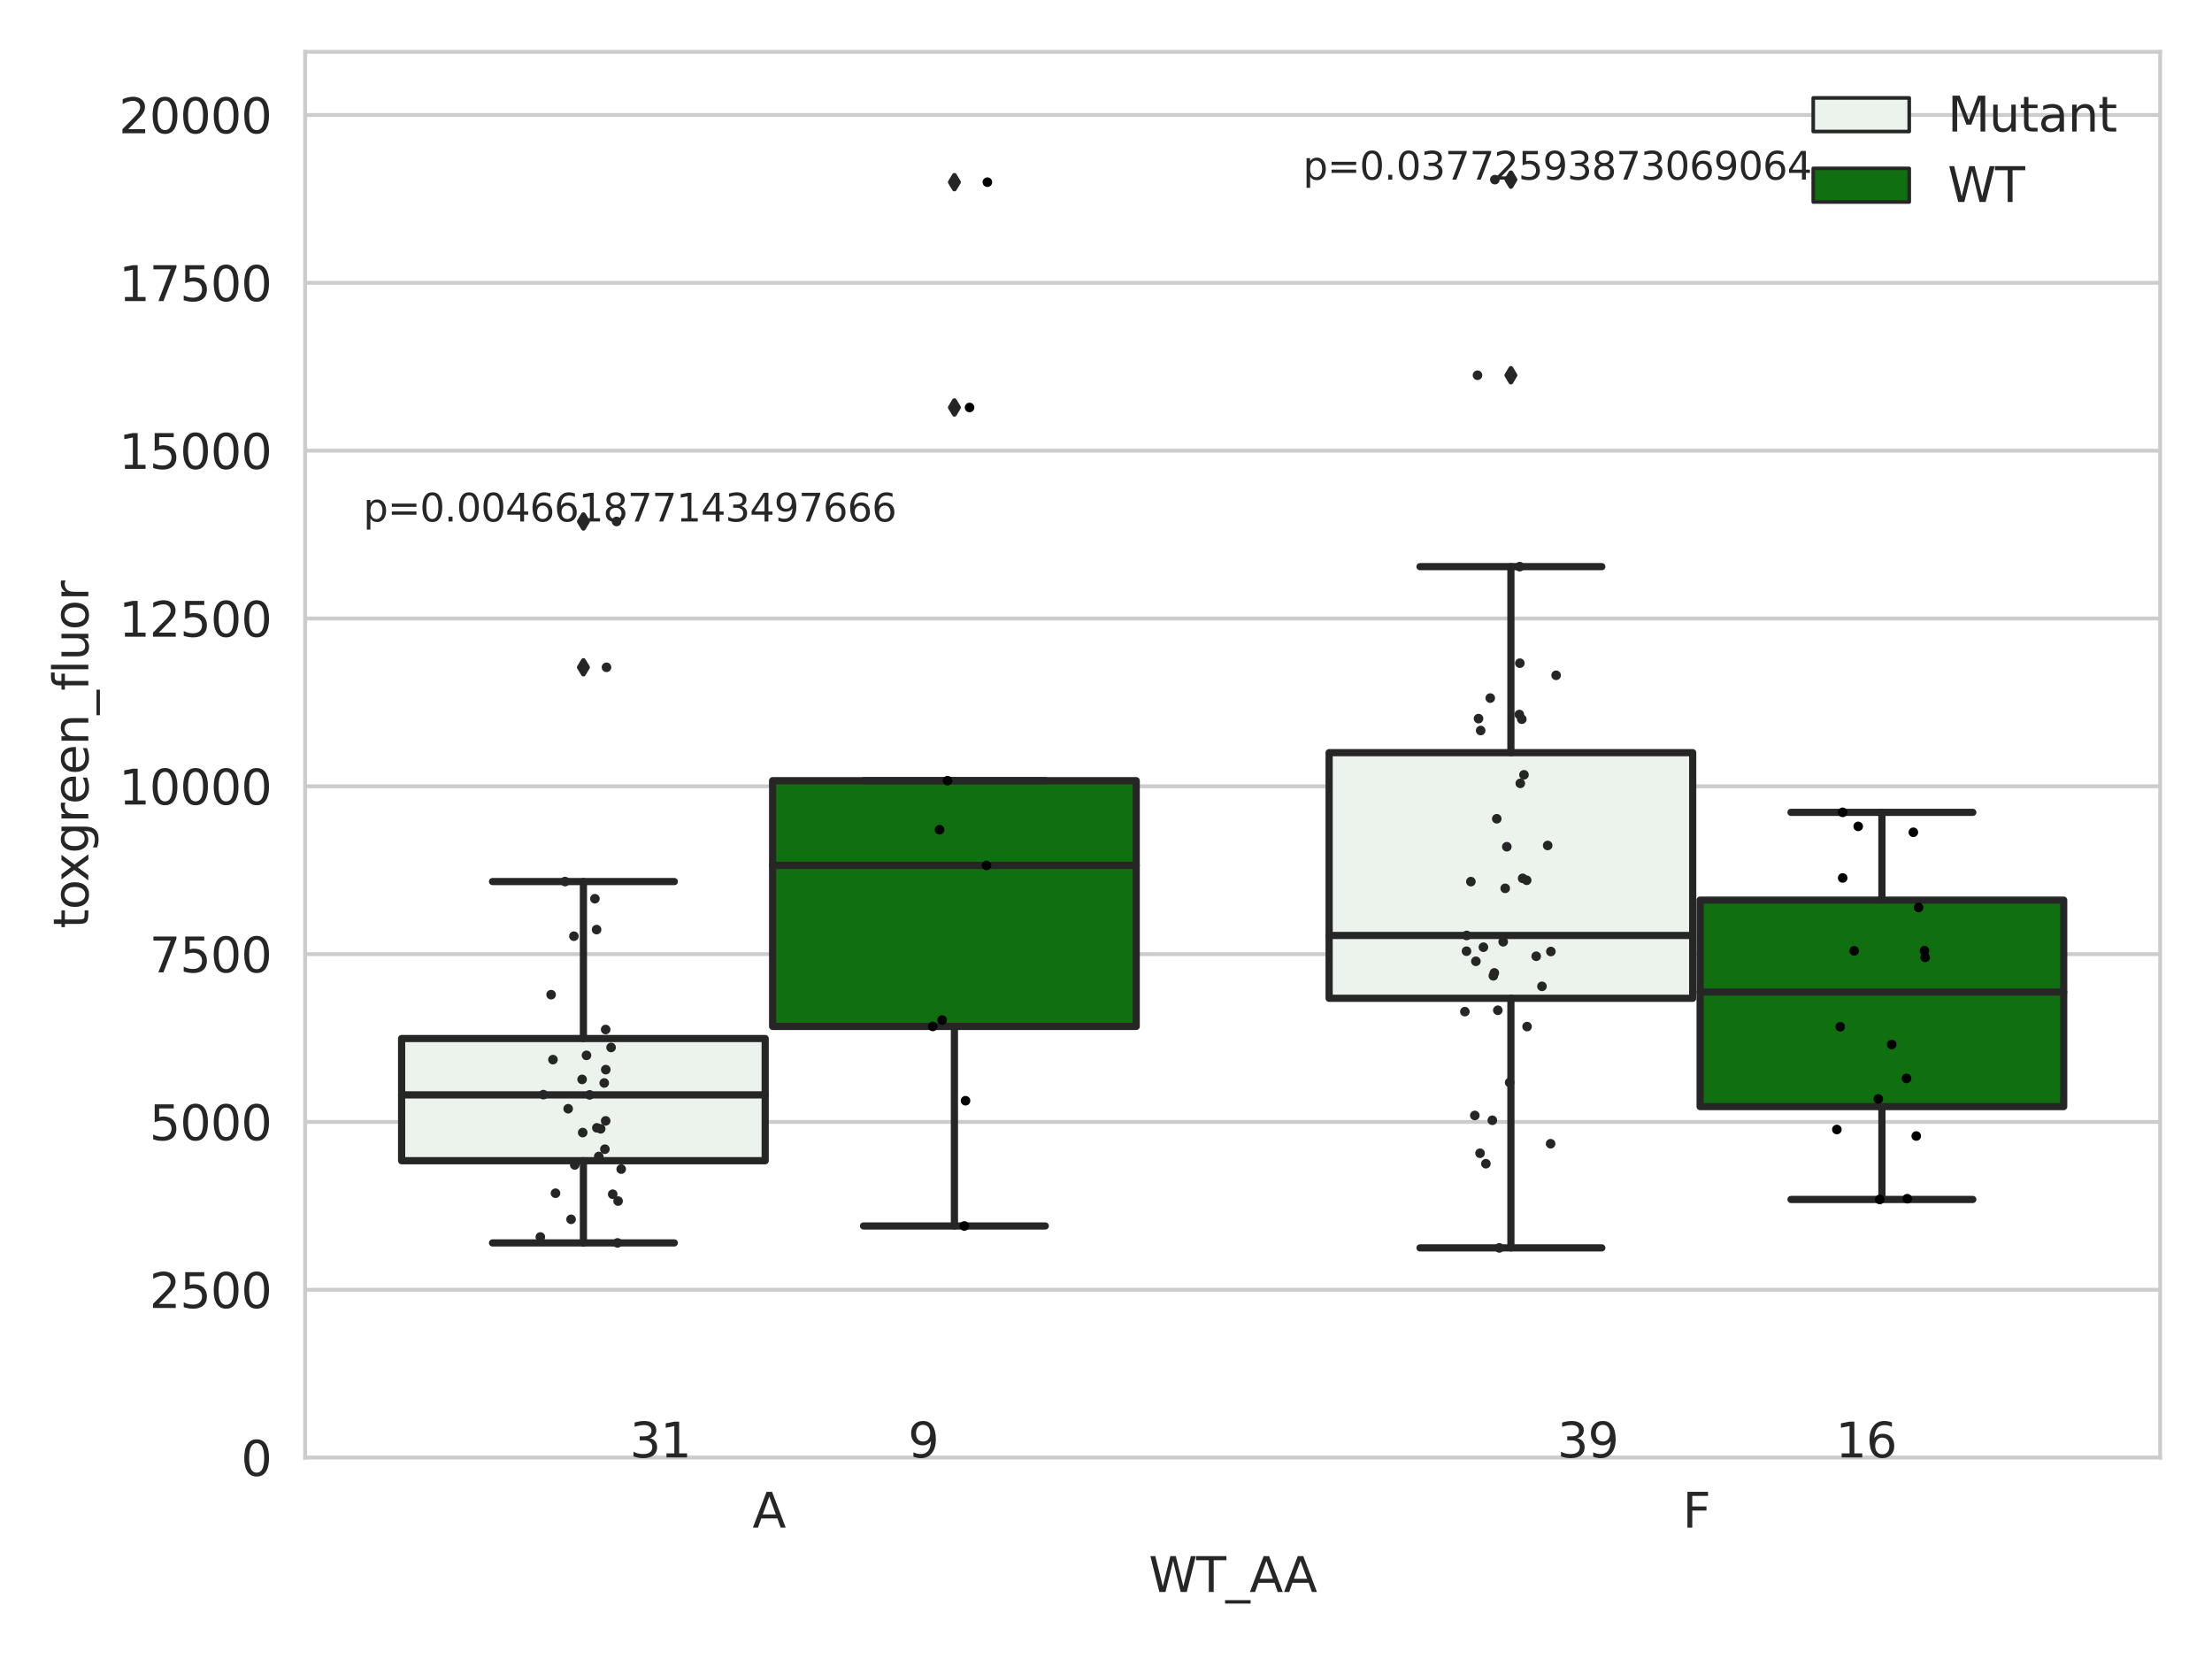 <?xml version="1.0" encoding="utf-8" standalone="no"?>
<!DOCTYPE svg PUBLIC "-//W3C//DTD SVG 1.1//EN"
  "http://www.w3.org/Graphics/SVG/1.1/DTD/svg11.dtd">
<svg xmlns:xlink="http://www.w3.org/1999/xlink" width="460.8pt" height="345.6pt" viewBox="0 0 460.8 345.6" xmlns="http://www.w3.org/2000/svg" version="1.1">
 <defs>
  <style type="text/css">*{stroke-linejoin: round; stroke-linecap: butt}</style>
 </defs>
 <g id="figure_1">
  <g id="patch_1">
   <path d="M 0 345.6 
L 460.8 345.6 
L 460.8 0 
L 0 0 
z
" style="fill: #ffffff"/>
  </g>
  <g id="axes_1">
   <g id="patch_2">
    <path d="M 63.571 303.64 
L 450 303.64 
L 450 10.8 
L 63.571 10.8 
z
" style="fill: #ffffff"/>
   </g>
   <g id="matplotlib.axis_1">
    <g id="xtick_1">
     <g id="text_1">
      <!-- A -->
      <g style="fill: #262626" transform="translate(156.758 318.238) scale(0.1 -0.1)">
       <defs>
        <path id="DejaVuSans-41" d="M 2188 4044 
L 1331 1722 
L 3047 1722 
L 2188 4044 
z
M 1831 4666 
L 2547 4666 
L 4325 0 
L 3669 0 
L 3244 1197 
L 1141 1197 
L 716 0 
L 50 0 
L 1831 4666 
z
" transform="scale(0.016)"/>
       </defs>
       <use xlink:href="#DejaVuSans-41"/>
      </g>
     </g>
    </g>
    <g id="xtick_2">
     <g id="text_2">
      <!-- F -->
      <g style="fill: #262626" transform="translate(350.517 318.238) scale(0.1 -0.1)">
       <defs>
        <path id="DejaVuSans-46" d="M 628 4666 
L 3309 4666 
L 3309 4134 
L 1259 4134 
L 1259 2759 
L 3109 2759 
L 3109 2228 
L 1259 2228 
L 1259 0 
L 628 0 
L 628 4666 
z
" transform="scale(0.016)"/>
       </defs>
       <use xlink:href="#DejaVuSans-46"/>
      </g>
     </g>
    </g>
    <g id="text_3">
     <!-- WT_AA -->
     <g style="fill: #262626" transform="translate(239.31 331.638) scale(0.1 -0.1)">
      <defs>
       <path id="DejaVuSans-57" d="M 213 4666 
L 850 4666 
L 1831 722 
L 2809 4666 
L 3519 4666 
L 4500 722 
L 5478 4666 
L 6119 4666 
L 4947 0 
L 4153 0 
L 3169 4050 
L 2175 0 
L 1381 0 
L 213 4666 
z
" transform="scale(0.016)"/>
       <path id="DejaVuSans-54" d="M -19 4666 
L 3928 4666 
L 3928 4134 
L 2272 4134 
L 2272 0 
L 1638 0 
L 1638 4134 
L -19 4134 
L -19 4666 
z
" transform="scale(0.016)"/>
       <path id="DejaVuSans-5f" d="M 3263 -1063 
L 3263 -1509 
L -63 -1509 
L -63 -1063 
L 3263 -1063 
z
" transform="scale(0.016)"/>
      </defs>
      <use xlink:href="#DejaVuSans-57"/>
      <use xlink:href="#DejaVuSans-54" x="98.877"/>
      <use xlink:href="#DejaVuSans-5f" x="159.961"/>
      <use xlink:href="#DejaVuSans-41" x="209.961"/>
      <use xlink:href="#DejaVuSans-41" x="281.119"/>
     </g>
    </g>
   </g>
   <g id="matplotlib.axis_2">
    <g id="ytick_1">
     <g id="line2d_1">
      <path d="M 63.571 303.64 
L 450 303.64 
" clip-path="url(#p1bead18dfd)" style="fill: none; stroke: #cccccc; stroke-width: 0.8; stroke-linecap: round"/>
     </g>
     <g id="text_4">
      <!-- 0 -->
      <g style="fill: #262626" transform="translate(50.209 307.439) scale(0.1 -0.1)">
       <defs>
        <path id="DejaVuSans-30" d="M 2034 4250 
Q 1547 4250 1301 3770 
Q 1056 3291 1056 2328 
Q 1056 1369 1301 889 
Q 1547 409 2034 409 
Q 2525 409 2770 889 
Q 3016 1369 3016 2328 
Q 3016 3291 2770 3770 
Q 2525 4250 2034 4250 
z
M 2034 4750 
Q 2819 4750 3233 4129 
Q 3647 3509 3647 2328 
Q 3647 1150 3233 529 
Q 2819 -91 2034 -91 
Q 1250 -91 836 529 
Q 422 1150 422 2328 
Q 422 3509 836 4129 
Q 1250 4750 2034 4750 
z
" transform="scale(0.016)"/>
       </defs>
       <use xlink:href="#DejaVuSans-30"/>
      </g>
     </g>
    </g>
    <g id="ytick_2">
     <g id="line2d_2">
      <path d="M 63.571 268.68 
L 450 268.68 
" clip-path="url(#p1bead18dfd)" style="fill: none; stroke: #cccccc; stroke-width: 0.8; stroke-linecap: round"/>
     </g>
     <g id="text_5">
      <!-- 2500 -->
      <g style="fill: #262626" transform="translate(31.121 272.479) scale(0.1 -0.1)">
       <defs>
        <path id="DejaVuSans-32" d="M 1228 531 
L 3431 531 
L 3431 0 
L 469 0 
L 469 531 
Q 828 903 1448 1529 
Q 2069 2156 2228 2338 
Q 2531 2678 2651 2914 
Q 2772 3150 2772 3378 
Q 2772 3750 2511 3984 
Q 2250 4219 1831 4219 
Q 1534 4219 1204 4116 
Q 875 4013 500 3803 
L 500 4441 
Q 881 4594 1212 4672 
Q 1544 4750 1819 4750 
Q 2544 4750 2975 4387 
Q 3406 4025 3406 3419 
Q 3406 3131 3298 2873 
Q 3191 2616 2906 2266 
Q 2828 2175 2409 1742 
Q 1991 1309 1228 531 
z
" transform="scale(0.016)"/>
        <path id="DejaVuSans-35" d="M 691 4666 
L 3169 4666 
L 3169 4134 
L 1269 4134 
L 1269 2991 
Q 1406 3038 1543 3061 
Q 1681 3084 1819 3084 
Q 2600 3084 3056 2656 
Q 3513 2228 3513 1497 
Q 3513 744 3044 326 
Q 2575 -91 1722 -91 
Q 1428 -91 1123 -41 
Q 819 9 494 109 
L 494 744 
Q 775 591 1075 516 
Q 1375 441 1709 441 
Q 2250 441 2565 725 
Q 2881 1009 2881 1497 
Q 2881 1984 2565 2268 
Q 2250 2553 1709 2553 
Q 1456 2553 1204 2497 
Q 953 2441 691 2322 
L 691 4666 
z
" transform="scale(0.016)"/>
       </defs>
       <use xlink:href="#DejaVuSans-32"/>
       <use xlink:href="#DejaVuSans-35" x="63.623"/>
       <use xlink:href="#DejaVuSans-30" x="127.246"/>
       <use xlink:href="#DejaVuSans-30" x="190.869"/>
      </g>
     </g>
    </g>
    <g id="ytick_3">
     <g id="line2d_3">
      <path d="M 63.571 233.72 
L 450 233.72 
" clip-path="url(#p1bead18dfd)" style="fill: none; stroke: #cccccc; stroke-width: 0.8; stroke-linecap: round"/>
     </g>
     <g id="text_6">
      <!-- 5000 -->
      <g style="fill: #262626" transform="translate(31.121 237.519) scale(0.1 -0.1)">
       <use xlink:href="#DejaVuSans-35"/>
       <use xlink:href="#DejaVuSans-30" x="63.623"/>
       <use xlink:href="#DejaVuSans-30" x="127.246"/>
       <use xlink:href="#DejaVuSans-30" x="190.869"/>
      </g>
     </g>
    </g>
    <g id="ytick_4">
     <g id="line2d_4">
      <path d="M 63.571 198.76 
L 450 198.76 
" clip-path="url(#p1bead18dfd)" style="fill: none; stroke: #cccccc; stroke-width: 0.8; stroke-linecap: round"/>
     </g>
     <g id="text_7">
      <!-- 7500 -->
      <g style="fill: #262626" transform="translate(31.121 202.559) scale(0.1 -0.1)">
       <defs>
        <path id="DejaVuSans-37" d="M 525 4666 
L 3525 4666 
L 3525 4397 
L 1831 0 
L 1172 0 
L 2766 4134 
L 525 4134 
L 525 4666 
z
" transform="scale(0.016)"/>
       </defs>
       <use xlink:href="#DejaVuSans-37"/>
       <use xlink:href="#DejaVuSans-35" x="63.623"/>
       <use xlink:href="#DejaVuSans-30" x="127.246"/>
       <use xlink:href="#DejaVuSans-30" x="190.869"/>
      </g>
     </g>
    </g>
    <g id="ytick_5">
     <g id="line2d_5">
      <path d="M 63.571 163.799 
L 450 163.799 
" clip-path="url(#p1bead18dfd)" style="fill: none; stroke: #cccccc; stroke-width: 0.8; stroke-linecap: round"/>
     </g>
     <g id="text_8">
      <!-- 10000 -->
      <g style="fill: #262626" transform="translate(24.759 167.599) scale(0.1 -0.1)">
       <defs>
        <path id="DejaVuSans-31" d="M 794 531 
L 1825 531 
L 1825 4091 
L 703 3866 
L 703 4441 
L 1819 4666 
L 2450 4666 
L 2450 531 
L 3481 531 
L 3481 0 
L 794 0 
L 794 531 
z
" transform="scale(0.016)"/>
       </defs>
       <use xlink:href="#DejaVuSans-31"/>
       <use xlink:href="#DejaVuSans-30" x="63.623"/>
       <use xlink:href="#DejaVuSans-30" x="127.246"/>
       <use xlink:href="#DejaVuSans-30" x="190.869"/>
       <use xlink:href="#DejaVuSans-30" x="254.492"/>
      </g>
     </g>
    </g>
    <g id="ytick_6">
     <g id="line2d_6">
      <path d="M 63.571 128.839 
L 450 128.839 
" clip-path="url(#p1bead18dfd)" style="fill: none; stroke: #cccccc; stroke-width: 0.8; stroke-linecap: round"/>
     </g>
     <g id="text_9">
      <!-- 12500 -->
      <g style="fill: #262626" transform="translate(24.759 132.639) scale(0.1 -0.1)">
       <use xlink:href="#DejaVuSans-31"/>
       <use xlink:href="#DejaVuSans-32" x="63.623"/>
       <use xlink:href="#DejaVuSans-35" x="127.246"/>
       <use xlink:href="#DejaVuSans-30" x="190.869"/>
       <use xlink:href="#DejaVuSans-30" x="254.492"/>
      </g>
     </g>
    </g>
    <g id="ytick_7">
     <g id="line2d_7">
      <path d="M 63.571 93.879 
L 450 93.879 
" clip-path="url(#p1bead18dfd)" style="fill: none; stroke: #cccccc; stroke-width: 0.8; stroke-linecap: round"/>
     </g>
     <g id="text_10">
      <!-- 15000 -->
      <g style="fill: #262626" transform="translate(24.759 97.678) scale(0.1 -0.1)">
       <use xlink:href="#DejaVuSans-31"/>
       <use xlink:href="#DejaVuSans-35" x="63.623"/>
       <use xlink:href="#DejaVuSans-30" x="127.246"/>
       <use xlink:href="#DejaVuSans-30" x="190.869"/>
       <use xlink:href="#DejaVuSans-30" x="254.492"/>
      </g>
     </g>
    </g>
    <g id="ytick_8">
     <g id="line2d_8">
      <path d="M 63.571 58.919 
L 450 58.919 
" clip-path="url(#p1bead18dfd)" style="fill: none; stroke: #cccccc; stroke-width: 0.8; stroke-linecap: round"/>
     </g>
     <g id="text_11">
      <!-- 17500 -->
      <g style="fill: #262626" transform="translate(24.759 62.718) scale(0.1 -0.1)">
       <use xlink:href="#DejaVuSans-31"/>
       <use xlink:href="#DejaVuSans-37" x="63.623"/>
       <use xlink:href="#DejaVuSans-35" x="127.246"/>
       <use xlink:href="#DejaVuSans-30" x="190.869"/>
       <use xlink:href="#DejaVuSans-30" x="254.492"/>
      </g>
     </g>
    </g>
    <g id="ytick_9">
     <g id="line2d_9">
      <path d="M 63.571 23.959 
L 450 23.959 
" clip-path="url(#p1bead18dfd)" style="fill: none; stroke: #cccccc; stroke-width: 0.8; stroke-linecap: round"/>
     </g>
     <g id="text_12">
      <!-- 20000 -->
      <g style="fill: #262626" transform="translate(24.759 27.758) scale(0.1 -0.1)">
       <use xlink:href="#DejaVuSans-32"/>
       <use xlink:href="#DejaVuSans-30" x="63.623"/>
       <use xlink:href="#DejaVuSans-30" x="127.246"/>
       <use xlink:href="#DejaVuSans-30" x="190.869"/>
       <use xlink:href="#DejaVuSans-30" x="254.492"/>
      </g>
     </g>
    </g>
    <g id="text_13">
     <!-- toxgreen_fluor -->
     <g style="fill: #262626" transform="translate(18.401 193.415) rotate(-90) scale(0.1 -0.1)">
      <defs>
       <path id="DejaVuSans-74" d="M 1172 4494 
L 1172 3500 
L 2356 3500 
L 2356 3053 
L 1172 3053 
L 1172 1153 
Q 1172 725 1289 603 
Q 1406 481 1766 481 
L 2356 481 
L 2356 0 
L 1766 0 
Q 1100 0 847 248 
Q 594 497 594 1153 
L 594 3053 
L 172 3053 
L 172 3500 
L 594 3500 
L 594 4494 
L 1172 4494 
z
" transform="scale(0.016)"/>
       <path id="DejaVuSans-6f" d="M 1959 3097 
Q 1497 3097 1228 2736 
Q 959 2375 959 1747 
Q 959 1119 1226 758 
Q 1494 397 1959 397 
Q 2419 397 2687 759 
Q 2956 1122 2956 1747 
Q 2956 2369 2687 2733 
Q 2419 3097 1959 3097 
z
M 1959 3584 
Q 2709 3584 3137 3096 
Q 3566 2609 3566 1747 
Q 3566 888 3137 398 
Q 2709 -91 1959 -91 
Q 1206 -91 779 398 
Q 353 888 353 1747 
Q 353 2609 779 3096 
Q 1206 3584 1959 3584 
z
" transform="scale(0.016)"/>
       <path id="DejaVuSans-78" d="M 3513 3500 
L 2247 1797 
L 3578 0 
L 2900 0 
L 1881 1375 
L 863 0 
L 184 0 
L 1544 1831 
L 300 3500 
L 978 3500 
L 1906 2253 
L 2834 3500 
L 3513 3500 
z
" transform="scale(0.016)"/>
       <path id="DejaVuSans-67" d="M 2906 1791 
Q 2906 2416 2648 2759 
Q 2391 3103 1925 3103 
Q 1463 3103 1205 2759 
Q 947 2416 947 1791 
Q 947 1169 1205 825 
Q 1463 481 1925 481 
Q 2391 481 2648 825 
Q 2906 1169 2906 1791 
z
M 3481 434 
Q 3481 -459 3084 -895 
Q 2688 -1331 1869 -1331 
Q 1566 -1331 1297 -1286 
Q 1028 -1241 775 -1147 
L 775 -588 
Q 1028 -725 1275 -790 
Q 1522 -856 1778 -856 
Q 2344 -856 2625 -561 
Q 2906 -266 2906 331 
L 2906 616 
Q 2728 306 2450 153 
Q 2172 0 1784 0 
Q 1141 0 747 490 
Q 353 981 353 1791 
Q 353 2603 747 3093 
Q 1141 3584 1784 3584 
Q 2172 3584 2450 3431 
Q 2728 3278 2906 2969 
L 2906 3500 
L 3481 3500 
L 3481 434 
z
" transform="scale(0.016)"/>
       <path id="DejaVuSans-72" d="M 2631 2963 
Q 2534 3019 2420 3045 
Q 2306 3072 2169 3072 
Q 1681 3072 1420 2755 
Q 1159 2438 1159 1844 
L 1159 0 
L 581 0 
L 581 3500 
L 1159 3500 
L 1159 2956 
Q 1341 3275 1631 3429 
Q 1922 3584 2338 3584 
Q 2397 3584 2469 3576 
Q 2541 3569 2628 3553 
L 2631 2963 
z
" transform="scale(0.016)"/>
       <path id="DejaVuSans-65" d="M 3597 1894 
L 3597 1613 
L 953 1613 
Q 991 1019 1311 708 
Q 1631 397 2203 397 
Q 2534 397 2845 478 
Q 3156 559 3463 722 
L 3463 178 
Q 3153 47 2828 -22 
Q 2503 -91 2169 -91 
Q 1331 -91 842 396 
Q 353 884 353 1716 
Q 353 2575 817 3079 
Q 1281 3584 2069 3584 
Q 2775 3584 3186 3129 
Q 3597 2675 3597 1894 
z
M 3022 2063 
Q 3016 2534 2758 2815 
Q 2500 3097 2075 3097 
Q 1594 3097 1305 2825 
Q 1016 2553 972 2059 
L 3022 2063 
z
" transform="scale(0.016)"/>
       <path id="DejaVuSans-6e" d="M 3513 2113 
L 3513 0 
L 2938 0 
L 2938 2094 
Q 2938 2591 2744 2837 
Q 2550 3084 2163 3084 
Q 1697 3084 1428 2787 
Q 1159 2491 1159 1978 
L 1159 0 
L 581 0 
L 581 3500 
L 1159 3500 
L 1159 2956 
Q 1366 3272 1645 3428 
Q 1925 3584 2291 3584 
Q 2894 3584 3203 3211 
Q 3513 2838 3513 2113 
z
" transform="scale(0.016)"/>
       <path id="DejaVuSans-66" d="M 2375 4863 
L 2375 4384 
L 1825 4384 
Q 1516 4384 1395 4259 
Q 1275 4134 1275 3809 
L 1275 3500 
L 2222 3500 
L 2222 3053 
L 1275 3053 
L 1275 0 
L 697 0 
L 697 3053 
L 147 3053 
L 147 3500 
L 697 3500 
L 697 3744 
Q 697 4328 969 4595 
Q 1241 4863 1831 4863 
L 2375 4863 
z
" transform="scale(0.016)"/>
       <path id="DejaVuSans-6c" d="M 603 4863 
L 1178 4863 
L 1178 0 
L 603 0 
L 603 4863 
z
" transform="scale(0.016)"/>
       <path id="DejaVuSans-75" d="M 544 1381 
L 544 3500 
L 1119 3500 
L 1119 1403 
Q 1119 906 1312 657 
Q 1506 409 1894 409 
Q 2359 409 2629 706 
Q 2900 1003 2900 1516 
L 2900 3500 
L 3475 3500 
L 3475 0 
L 2900 0 
L 2900 538 
Q 2691 219 2414 64 
Q 2138 -91 1772 -91 
Q 1169 -91 856 284 
Q 544 659 544 1381 
z
M 1991 3584 
L 1991 3584 
z
" transform="scale(0.016)"/>
      </defs>
      <use xlink:href="#DejaVuSans-74"/>
      <use xlink:href="#DejaVuSans-6f" x="39.209"/>
      <use xlink:href="#DejaVuSans-78" x="97.266"/>
      <use xlink:href="#DejaVuSans-67" x="156.445"/>
      <use xlink:href="#DejaVuSans-72" x="219.922"/>
      <use xlink:href="#DejaVuSans-65" x="258.785"/>
      <use xlink:href="#DejaVuSans-65" x="320.309"/>
      <use xlink:href="#DejaVuSans-6e" x="381.832"/>
      <use xlink:href="#DejaVuSans-5f" x="445.211"/>
      <use xlink:href="#DejaVuSans-66" x="495.211"/>
      <use xlink:href="#DejaVuSans-6c" x="530.416"/>
      <use xlink:href="#DejaVuSans-75" x="558.199"/>
      <use xlink:href="#DejaVuSans-6f" x="621.578"/>
      <use xlink:href="#DejaVuSans-72" x="682.76"/>
     </g>
    </g>
   </g>
   <g id="patch_3">
    <path d="M 83.666 241.797 
L 159.406 241.797 
L 159.406 216.339 
L 83.666 216.339 
L 83.666 241.797 
z
" clip-path="url(#p1bead18dfd)" style="fill: #ecf2ec; stroke: #262626; stroke-width: 1.5; stroke-linejoin: miter"/>
   </g>
   <g id="patch_4">
    <path d="M 160.951 213.819 
L 236.691 213.819 
L 236.691 162.631 
L 160.951 162.631 
L 160.951 213.819 
z
" clip-path="url(#p1bead18dfd)" style="fill: #107010; stroke: #262626; stroke-width: 1.5; stroke-linejoin: miter"/>
   </g>
   <g id="patch_5">
    <path d="M 276.88 207.964 
L 352.62 207.964 
L 352.62 156.794 
L 276.88 156.794 
L 276.88 207.964 
z
" clip-path="url(#p1bead18dfd)" style="fill: #ecf2ec; stroke: #262626; stroke-width: 1.5; stroke-linejoin: miter"/>
   </g>
   <g id="patch_6">
    <path d="M 354.166 230.521 
L 429.906 230.521 
L 429.906 187.512 
L 354.166 187.512 
L 354.166 230.521 
z
" clip-path="url(#p1bead18dfd)" style="fill: #107010; stroke: #262626; stroke-width: 1.5; stroke-linejoin: miter"/>
   </g>
   <g id="patch_7">
    <path d="M 160.178 303.64 
L 160.178 303.64 
L 160.178 303.64 
L 160.178 303.64 
z
" clip-path="url(#p1bead18dfd)" style="fill: #ecf2ec; stroke: #262626; stroke-width: 0.75; stroke-linejoin: miter"/>
   </g>
   <g id="patch_8">
    <path d="M 160.178 303.64 
L 160.178 303.64 
L 160.178 303.64 
L 160.178 303.64 
z
" clip-path="url(#p1bead18dfd)" style="fill: #107010; stroke: #262626; stroke-width: 0.75; stroke-linejoin: miter"/>
   </g>
   <g id="PathCollection_1"/>
   <g id="PathCollection_2"/>
   <g id="line2d_10">
    <path d="M 121.536 241.797 
L 121.536 258.922 
" clip-path="url(#p1bead18dfd)" style="fill: none; stroke: #262626; stroke-width: 1.5; stroke-linecap: round"/>
   </g>
   <g id="line2d_11">
    <path d="M 121.536 216.339 
L 121.536 183.644 
" clip-path="url(#p1bead18dfd)" style="fill: none; stroke: #262626; stroke-width: 1.5; stroke-linecap: round"/>
   </g>
   <g id="line2d_12">
    <path d="M 102.601 258.922 
L 140.471 258.922 
" clip-path="url(#p1bead18dfd)" style="fill: none; stroke: #262626; stroke-width: 1.5; stroke-linecap: round"/>
   </g>
   <g id="line2d_13">
    <path d="M 102.601 183.644 
L 140.471 183.644 
" clip-path="url(#p1bead18dfd)" style="fill: none; stroke: #262626; stroke-width: 1.5; stroke-linecap: round"/>
   </g>
   <g id="line2d_14">
    <defs>
     <path id="mca911737f0" d="M -0 1.414 
L 0.849 0 
L 0 -1.414 
L -0.849 -0 
z
" style="stroke: #262626; stroke-linejoin: miter"/>
    </defs>
    <g clip-path="url(#p1bead18dfd)">
     <use xlink:href="#mca911737f0" x="121.536" y="108.633" style="fill: #262626; stroke: #262626; stroke-linejoin: miter"/>
     <use xlink:href="#mca911737f0" x="121.536" y="139.012" style="fill: #262626; stroke: #262626; stroke-linejoin: miter"/>
    </g>
   </g>
   <g id="line2d_15">
    <path d="M 198.821 213.819 
L 198.821 255.39 
" clip-path="url(#p1bead18dfd)" style="fill: none; stroke: #262626; stroke-width: 1.5; stroke-linecap: round"/>
   </g>
   <g id="line2d_16">
    <path d="M 198.821 162.631 
L 198.821 162.631 
" clip-path="url(#p1bead18dfd)" style="fill: none; stroke: #262626; stroke-width: 1.5; stroke-linecap: round"/>
   </g>
   <g id="line2d_17">
    <path d="M 179.886 255.39 
L 217.756 255.39 
" clip-path="url(#p1bead18dfd)" style="fill: none; stroke: #262626; stroke-width: 1.5; stroke-linecap: round"/>
   </g>
   <g id="line2d_18">
    <path d="M 179.886 162.631 
L 217.756 162.631 
" clip-path="url(#p1bead18dfd)" style="fill: none; stroke: #262626; stroke-width: 1.5; stroke-linecap: round"/>
   </g>
   <g id="line2d_19">
    <g clip-path="url(#p1bead18dfd)">
     <use xlink:href="#mca911737f0" x="198.821" y="84.885" style="fill: #262626; stroke: #262626; stroke-linejoin: miter"/>
     <use xlink:href="#mca911737f0" x="198.821" y="37.95" style="fill: #262626; stroke: #262626; stroke-linejoin: miter"/>
    </g>
   </g>
   <g id="line2d_20">
    <path d="M 314.75 207.964 
L 314.75 259.957 
" clip-path="url(#p1bead18dfd)" style="fill: none; stroke: #262626; stroke-width: 1.5; stroke-linecap: round"/>
   </g>
   <g id="line2d_21">
    <path d="M 314.75 156.794 
L 314.75 118.043 
" clip-path="url(#p1bead18dfd)" style="fill: none; stroke: #262626; stroke-width: 1.5; stroke-linecap: round"/>
   </g>
   <g id="line2d_22">
    <path d="M 295.815 259.957 
L 333.685 259.957 
" clip-path="url(#p1bead18dfd)" style="fill: none; stroke: #262626; stroke-width: 1.5; stroke-linecap: round"/>
   </g>
   <g id="line2d_23">
    <path d="M 295.815 118.043 
L 333.685 118.043 
" clip-path="url(#p1bead18dfd)" style="fill: none; stroke: #262626; stroke-width: 1.5; stroke-linecap: round"/>
   </g>
   <g id="line2d_24">
    <g clip-path="url(#p1bead18dfd)">
     <use xlink:href="#mca911737f0" x="314.75" y="37.422" style="fill: #262626; stroke: #262626; stroke-linejoin: miter"/>
     <use xlink:href="#mca911737f0" x="314.75" y="78.172" style="fill: #262626; stroke: #262626; stroke-linejoin: miter"/>
    </g>
   </g>
   <g id="line2d_25">
    <path d="M 392.036 230.521 
L 392.036 249.87 
" clip-path="url(#p1bead18dfd)" style="fill: none; stroke: #262626; stroke-width: 1.5; stroke-linecap: round"/>
   </g>
   <g id="line2d_26">
    <path d="M 392.036 187.512 
L 392.036 169.226 
" clip-path="url(#p1bead18dfd)" style="fill: none; stroke: #262626; stroke-width: 1.5; stroke-linecap: round"/>
   </g>
   <g id="line2d_27">
    <path d="M 373.101 249.87 
L 410.971 249.87 
" clip-path="url(#p1bead18dfd)" style="fill: none; stroke: #262626; stroke-width: 1.5; stroke-linecap: round"/>
   </g>
   <g id="line2d_28">
    <path d="M 373.101 169.226 
L 410.971 169.226 
" clip-path="url(#p1bead18dfd)" style="fill: none; stroke: #262626; stroke-width: 1.5; stroke-linecap: round"/>
   </g>
   <g id="line2d_29"/>
   <g id="line2d_30">
    <path d="M 83.666 228.084 
L 159.406 228.084 
" clip-path="url(#p1bead18dfd)" style="fill: none; stroke: #262626; stroke-width: 1.5; stroke-linecap: round"/>
   </g>
   <g id="line2d_31">
    <path d="M 160.951 180.281 
L 236.691 180.281 
" clip-path="url(#p1bead18dfd)" style="fill: none; stroke: #262626; stroke-width: 1.5; stroke-linecap: round"/>
   </g>
   <g id="line2d_32">
    <path d="M 276.88 194.87 
L 352.62 194.87 
" clip-path="url(#p1bead18dfd)" style="fill: none; stroke: #262626; stroke-width: 1.5; stroke-linecap: round"/>
   </g>
   <g id="line2d_33">
    <path d="M 354.166 206.664 
L 429.906 206.664 
" clip-path="url(#p1bead18dfd)" style="fill: none; stroke: #262626; stroke-width: 1.5; stroke-linecap: round"/>
   </g>
   <g id="patch_9">
    <path d="M 63.571 303.64 
L 63.571 10.8 
" style="fill: none; stroke: #cccccc; stroke-width: 0.8; stroke-linejoin: miter; stroke-linecap: square"/>
   </g>
   <g id="patch_10">
    <path d="M 450 303.64 
L 450 10.8 
" style="fill: none; stroke: #cccccc; stroke-width: 0.8; stroke-linejoin: miter; stroke-linecap: square"/>
   </g>
   <g id="patch_11">
    <path d="M 63.571 303.64 
L 450 303.64 
" style="fill: none; stroke: #cccccc; stroke-width: 0.8; stroke-linejoin: miter; stroke-linecap: square"/>
   </g>
   <g id="patch_12">
    <path d="M 63.571 10.8 
L 450 10.8 
" style="fill: none; stroke: #cccccc; stroke-width: 0.8; stroke-linejoin: miter; stroke-linecap: square"/>
   </g>
   <g id="PathCollection_3">
    <defs>
     <path id="C0_0_da74f9e434" d="M 0 1 
C 0.265 1 0.52 0.895 0.707 0.707 
C 0.895 0.52 1 0.265 1 -0 
C 1 -0.265 0.895 -0.52 0.707 -0.707 
C 0.52 -0.895 0.265 -1 0 -1 
C -0.265 -1 -0.52 -0.895 -0.707 -0.707 
C -0.895 -0.52 -1 -0.265 -1 0 
C -1 0.265 -0.895 0.52 -0.707 0.707 
C -0.52 0.895 -0.265 1 0 1 
z
"/>
    </defs>
    <g clip-path="url(#p1bead18dfd)">
     <use xlink:href="#C0_0_da74f9e434" x="122.175" y="219.851" style="fill: #262626"/>
    </g>
    <g clip-path="url(#p1bead18dfd)">
     <use xlink:href="#C0_0_da74f9e434" x="114.809" y="207.211" style="fill: #262626"/>
    </g>
    <g clip-path="url(#p1bead18dfd)">
     <use xlink:href="#C0_0_da74f9e434" x="124.331" y="234.946" style="fill: #262626"/>
    </g>
    <g clip-path="url(#p1bead18dfd)">
     <use xlink:href="#C0_0_da74f9e434" x="113.2" y="228.029" style="fill: #262626"/>
    </g>
    <g clip-path="url(#p1bead18dfd)">
     <use xlink:href="#C0_0_da74f9e434" x="128.758" y="250.204" style="fill: #262626"/>
    </g>
    <g clip-path="url(#p1bead18dfd)">
     <use xlink:href="#C0_0_da74f9e434" x="124.733" y="240.917" style="fill: #262626"/>
    </g>
    <g clip-path="url(#p1bead18dfd)">
     <use xlink:href="#C0_0_da74f9e434" x="126.011" y="239.394" style="fill: #262626"/>
    </g>
    <g clip-path="url(#p1bead18dfd)">
     <use xlink:href="#C0_0_da74f9e434" x="125.133" y="235.156" style="fill: #262626"/>
    </g>
    <g clip-path="url(#p1bead18dfd)">
     <use xlink:href="#C0_0_da74f9e434" x="122.835" y="228.084" style="fill: #262626"/>
    </g>
    <g clip-path="url(#p1bead18dfd)">
     <use xlink:href="#C0_0_da74f9e434" x="118.359" y="230.968" style="fill: #262626"/>
    </g>
    <g clip-path="url(#p1bead18dfd)">
     <use xlink:href="#C0_0_da74f9e434" x="115.723" y="248.57" style="fill: #262626"/>
    </g>
    <g clip-path="url(#p1bead18dfd)">
     <use xlink:href="#C0_0_da74f9e434" x="123.926" y="187.22" style="fill: #262626"/>
    </g>
    <g clip-path="url(#p1bead18dfd)">
     <use xlink:href="#C0_0_da74f9e434" x="115.192" y="220.742" style="fill: #262626"/>
    </g>
    <g clip-path="url(#p1bead18dfd)">
     <use xlink:href="#C0_0_da74f9e434" x="126.173" y="233.496" style="fill: #262626"/>
    </g>
    <g clip-path="url(#p1bead18dfd)">
     <use xlink:href="#C0_0_da74f9e434" x="126.171" y="214.469" style="fill: #262626"/>
    </g>
    <g clip-path="url(#p1bead18dfd)">
     <use xlink:href="#C0_0_da74f9e434" x="121.386" y="235.937" style="fill: #262626"/>
    </g>
    <g clip-path="url(#p1bead18dfd)">
     <use xlink:href="#C0_0_da74f9e434" x="128.444" y="108.633" style="fill: #262626"/>
    </g>
    <g clip-path="url(#p1bead18dfd)">
     <use xlink:href="#C0_0_da74f9e434" x="126.193" y="222.824" style="fill: #262626"/>
    </g>
    <g clip-path="url(#p1bead18dfd)">
     <use xlink:href="#C0_0_da74f9e434" x="125.874" y="225.605" style="fill: #262626"/>
    </g>
    <g clip-path="url(#p1bead18dfd)">
     <use xlink:href="#C0_0_da74f9e434" x="118.964" y="254.006" style="fill: #262626"/>
    </g>
    <g clip-path="url(#p1bead18dfd)">
     <use xlink:href="#C0_0_da74f9e434" x="124.281" y="193.651" style="fill: #262626"/>
    </g>
    <g clip-path="url(#p1bead18dfd)">
     <use xlink:href="#C0_0_da74f9e434" x="117.718" y="183.644" style="fill: #262626"/>
    </g>
    <g clip-path="url(#p1bead18dfd)">
     <use xlink:href="#C0_0_da74f9e434" x="128.642" y="258.922" style="fill: #262626"/>
    </g>
    <g clip-path="url(#p1bead18dfd)">
     <use xlink:href="#C0_0_da74f9e434" x="126.343" y="139.012" style="fill: #262626"/>
    </g>
    <g clip-path="url(#p1bead18dfd)">
     <use xlink:href="#C0_0_da74f9e434" x="127.299" y="218.208" style="fill: #262626"/>
    </g>
    <g clip-path="url(#p1bead18dfd)">
     <use xlink:href="#C0_0_da74f9e434" x="127.639" y="248.778" style="fill: #262626"/>
    </g>
    <g clip-path="url(#p1bead18dfd)">
     <use xlink:href="#C0_0_da74f9e434" x="129.41" y="243.545" style="fill: #262626"/>
    </g>
    <g clip-path="url(#p1bead18dfd)">
     <use xlink:href="#C0_0_da74f9e434" x="112.564" y="257.686" style="fill: #262626"/>
    </g>
    <g clip-path="url(#p1bead18dfd)">
     <use xlink:href="#C0_0_da74f9e434" x="119.729" y="242.678" style="fill: #262626"/>
    </g>
    <g clip-path="url(#p1bead18dfd)">
     <use xlink:href="#C0_0_da74f9e434" x="121.263" y="224.856" style="fill: #262626"/>
    </g>
    <g clip-path="url(#p1bead18dfd)">
     <use xlink:href="#C0_0_da74f9e434" x="119.557" y="195.026" style="fill: #262626"/>
    </g>
   </g>
   <g id="PathCollection_4">
    <defs>
     <path id="C1_0_7d0b052d66" d="M 0 1 
C 0.265 1 0.52 0.895 0.707 0.707 
C 0.895 0.52 1 0.265 1 -0 
C 1 -0.265 0.895 -0.52 0.707 -0.707 
C 0.52 -0.895 0.265 -1 0 -1 
C -0.265 -1 -0.52 -0.895 -0.707 -0.707 
C -0.895 -0.52 -1 -0.265 -1 0 
C -1 0.265 -0.895 0.52 -0.707 0.707 
C -0.52 0.895 -0.265 1 0 1 
z
"/>
    </defs>
    <g clip-path="url(#p1bead18dfd)">
     <use xlink:href="#C1_0_7d0b052d66" x="201.137" y="229.302"/>
    </g>
    <g clip-path="url(#p1bead18dfd)">
     <use xlink:href="#C1_0_7d0b052d66" x="194.316" y="213.819"/>
    </g>
    <g clip-path="url(#p1bead18dfd)">
     <use xlink:href="#C1_0_7d0b052d66" x="196.265" y="212.492"/>
    </g>
    <g clip-path="url(#p1bead18dfd)">
     <use xlink:href="#C1_0_7d0b052d66" x="197.391" y="162.631"/>
    </g>
    <g clip-path="url(#p1bead18dfd)">
     <use xlink:href="#C1_0_7d0b052d66" x="200.893" y="255.39"/>
    </g>
    <g clip-path="url(#p1bead18dfd)">
     <use xlink:href="#C1_0_7d0b052d66" x="201.978" y="84.885"/>
    </g>
    <g clip-path="url(#p1bead18dfd)">
     <use xlink:href="#C1_0_7d0b052d66" x="195.734" y="172.848"/>
    </g>
    <g clip-path="url(#p1bead18dfd)">
     <use xlink:href="#C1_0_7d0b052d66" x="205.506" y="180.281"/>
    </g>
    <g clip-path="url(#p1bead18dfd)">
     <use xlink:href="#C1_0_7d0b052d66" x="205.689" y="37.95"/>
    </g>
   </g>
   <g id="PathCollection_5">
    <defs>
     <path id="C2_0_569529f112" d="M 0 1 
C 0.265 1 0.52 0.895 0.707 0.707 
C 0.895 0.52 1 0.265 1 -0 
C 1 -0.265 0.895 -0.52 0.707 -0.707 
C 0.52 -0.895 0.265 -1 0 -1 
C -0.265 -1 -0.52 -0.895 -0.707 -0.707 
C -0.895 -0.52 -1 -0.265 -1 0 
C -1 0.265 -0.895 0.52 -0.707 0.707 
C -0.52 0.895 -0.265 1 0 1 
z
"/>
    </defs>
    <g clip-path="url(#p1bead18dfd)">
     <use xlink:href="#C2_0_569529f112" x="314.487" y="225.506" style="fill: #262626"/>
    </g>
    <g clip-path="url(#p1bead18dfd)">
     <use xlink:href="#C2_0_569529f112" x="305.159" y="210.741" style="fill: #262626"/>
    </g>
    <g clip-path="url(#p1bead18dfd)">
     <use xlink:href="#C2_0_569529f112" x="308.321" y="240.242" style="fill: #262626"/>
    </g>
    <g clip-path="url(#p1bead18dfd)">
     <use xlink:href="#C2_0_569529f112" x="308.004" y="149.7" style="fill: #262626"/>
    </g>
    <g clip-path="url(#p1bead18dfd)">
     <use xlink:href="#C2_0_569529f112" x="323.019" y="238.261" style="fill: #262626"/>
    </g>
    <g clip-path="url(#p1bead18dfd)">
     <use xlink:href="#C2_0_569529f112" x="313.562" y="185.058" style="fill: #262626"/>
    </g>
    <g clip-path="url(#p1bead18dfd)">
     <use xlink:href="#C2_0_569529f112" x="316.582" y="118.043" style="fill: #262626"/>
    </g>
    <g clip-path="url(#p1bead18dfd)">
     <use xlink:href="#C2_0_569529f112" x="308.45" y="152.182" style="fill: #262626"/>
    </g>
    <g clip-path="url(#p1bead18dfd)">
     <use xlink:href="#C2_0_569529f112" x="311.407" y="37.422" style="fill: #262626"/>
    </g>
    <g clip-path="url(#p1bead18dfd)">
     <use xlink:href="#C2_0_569529f112" x="311.3" y="202.671" style="fill: #262626"/>
    </g>
    <g clip-path="url(#p1bead18dfd)">
     <use xlink:href="#C2_0_569529f112" x="305.54" y="194.87" style="fill: #262626"/>
    </g>
    <g clip-path="url(#p1bead18dfd)">
     <use xlink:href="#C2_0_569529f112" x="317.195" y="182.971" style="fill: #262626"/>
    </g>
    <g clip-path="url(#p1bead18dfd)">
     <use xlink:href="#C2_0_569529f112" x="324.164" y="140.68" style="fill: #262626"/>
    </g>
    <g clip-path="url(#p1bead18dfd)">
     <use xlink:href="#C2_0_569529f112" x="311.805" y="170.566" style="fill: #262626"/>
    </g>
    <g clip-path="url(#p1bead18dfd)">
     <use xlink:href="#C2_0_569529f112" x="312.024" y="210.455" style="fill: #262626"/>
    </g>
    <g clip-path="url(#p1bead18dfd)">
     <use xlink:href="#C2_0_569529f112" x="318.035" y="183.375" style="fill: #262626"/>
    </g>
    <g clip-path="url(#p1bead18dfd)">
     <use xlink:href="#C2_0_569529f112" x="305.5" y="198.153" style="fill: #262626"/>
    </g>
    <g clip-path="url(#p1bead18dfd)">
     <use xlink:href="#C2_0_569529f112" x="306.41" y="183.659" style="fill: #262626"/>
    </g>
    <g clip-path="url(#p1bead18dfd)">
     <use xlink:href="#C2_0_569529f112" x="320.019" y="199.207" style="fill: #262626"/>
    </g>
    <g clip-path="url(#p1bead18dfd)">
     <use xlink:href="#C2_0_569529f112" x="313.898" y="176.392" style="fill: #262626"/>
    </g>
    <g clip-path="url(#p1bead18dfd)">
     <use xlink:href="#C2_0_569529f112" x="322.41" y="176.126" style="fill: #262626"/>
    </g>
    <g clip-path="url(#p1bead18dfd)">
     <use xlink:href="#C2_0_569529f112" x="310.878" y="233.375" style="fill: #262626"/>
    </g>
    <g clip-path="url(#p1bead18dfd)">
     <use xlink:href="#C2_0_569529f112" x="312.34" y="259.957" style="fill: #262626"/>
    </g>
    <g clip-path="url(#p1bead18dfd)">
     <use xlink:href="#C2_0_569529f112" x="311.092" y="203.281" style="fill: #262626"/>
    </g>
    <g clip-path="url(#p1bead18dfd)">
     <use xlink:href="#C2_0_569529f112" x="321.218" y="205.473" style="fill: #262626"/>
    </g>
    <g clip-path="url(#p1bead18dfd)">
     <use xlink:href="#C2_0_569529f112" x="316.612" y="138.154" style="fill: #262626"/>
    </g>
    <g clip-path="url(#p1bead18dfd)">
     <use xlink:href="#C2_0_569529f112" x="318.117" y="213.854" style="fill: #262626"/>
    </g>
    <g clip-path="url(#p1bead18dfd)">
     <use xlink:href="#C2_0_569529f112" x="316.705" y="163.192" style="fill: #262626"/>
    </g>
    <g clip-path="url(#p1bead18dfd)">
     <use xlink:href="#C2_0_569529f112" x="309.537" y="242.424" style="fill: #262626"/>
    </g>
    <g clip-path="url(#p1bead18dfd)">
     <use xlink:href="#C2_0_569529f112" x="323.075" y="198.219" style="fill: #262626"/>
    </g>
    <g clip-path="url(#p1bead18dfd)">
     <use xlink:href="#C2_0_569529f112" x="313.14" y="196.187" style="fill: #262626"/>
    </g>
    <g clip-path="url(#p1bead18dfd)">
     <use xlink:href="#C2_0_569529f112" x="307.233" y="232.369" style="fill: #262626"/>
    </g>
    <g clip-path="url(#p1bead18dfd)">
     <use xlink:href="#C2_0_569529f112" x="307.453" y="200.256" style="fill: #262626"/>
    </g>
    <g clip-path="url(#p1bead18dfd)">
     <use xlink:href="#C2_0_569529f112" x="317.02" y="149.819" style="fill: #262626"/>
    </g>
    <g clip-path="url(#p1bead18dfd)">
     <use xlink:href="#C2_0_569529f112" x="309.022" y="197.319" style="fill: #262626"/>
    </g>
    <g clip-path="url(#p1bead18dfd)">
     <use xlink:href="#C2_0_569529f112" x="307.791" y="78.172" style="fill: #262626"/>
    </g>
    <g clip-path="url(#p1bead18dfd)">
     <use xlink:href="#C2_0_569529f112" x="317.473" y="161.407" style="fill: #262626"/>
    </g>
    <g clip-path="url(#p1bead18dfd)">
     <use xlink:href="#C2_0_569529f112" x="316.504" y="148.844" style="fill: #262626"/>
    </g>
    <g clip-path="url(#p1bead18dfd)">
     <use xlink:href="#C2_0_569529f112" x="310.449" y="145.422" style="fill: #262626"/>
    </g>
   </g>
   <g id="PathCollection_6">
    <defs>
     <path id="C3_0_97d3094031" d="M 0 1 
C 0.265 1 0.52 0.895 0.707 0.707 
C 0.895 0.52 1 0.265 1 -0 
C 1 -0.265 0.895 -0.52 0.707 -0.707 
C 0.52 -0.895 0.265 -1 0 -1 
C -0.265 -1 -0.52 -0.895 -0.707 -0.707 
C -0.895 -0.52 -1 -0.265 -1 0 
C -1 0.265 -0.895 0.52 -0.707 0.707 
C -0.52 0.895 -0.265 1 0 1 
z
"/>
    </defs>
    <g clip-path="url(#p1bead18dfd)">
     <use xlink:href="#C3_0_97d3094031" x="391.286" y="228.928"/>
    </g>
    <g clip-path="url(#p1bead18dfd)">
     <use xlink:href="#C3_0_97d3094031" x="397.324" y="249.71"/>
    </g>
    <g clip-path="url(#p1bead18dfd)">
     <use xlink:href="#C3_0_97d3094031" x="383.354" y="213.888"/>
    </g>
    <g clip-path="url(#p1bead18dfd)">
     <use xlink:href="#C3_0_97d3094031" x="399.683" y="189.051"/>
    </g>
    <g clip-path="url(#p1bead18dfd)">
     <use xlink:href="#C3_0_97d3094031" x="399.188" y="236.653"/>
    </g>
    <g clip-path="url(#p1bead18dfd)">
     <use xlink:href="#C3_0_97d3094031" x="401.058" y="199.44"/>
    </g>
    <g clip-path="url(#p1bead18dfd)">
     <use xlink:href="#C3_0_97d3094031" x="382.653" y="235.299"/>
    </g>
    <g clip-path="url(#p1bead18dfd)">
     <use xlink:href="#C3_0_97d3094031" x="386.257" y="198.078"/>
    </g>
    <g clip-path="url(#p1bead18dfd)">
     <use xlink:href="#C3_0_97d3094031" x="398.586" y="173.38"/>
    </g>
    <g clip-path="url(#p1bead18dfd)">
     <use xlink:href="#C3_0_97d3094031" x="397.168" y="224.658"/>
    </g>
    <g clip-path="url(#p1bead18dfd)">
     <use xlink:href="#C3_0_97d3094031" x="391.579" y="249.87"/>
    </g>
    <g clip-path="url(#p1bead18dfd)">
     <use xlink:href="#C3_0_97d3094031" x="400.904" y="198.047"/>
    </g>
    <g clip-path="url(#p1bead18dfd)">
     <use xlink:href="#C3_0_97d3094031" x="387.101" y="172.149"/>
    </g>
    <g clip-path="url(#p1bead18dfd)">
     <use xlink:href="#C3_0_97d3094031" x="394.082" y="217.587"/>
    </g>
    <g clip-path="url(#p1bead18dfd)">
     <use xlink:href="#C3_0_97d3094031" x="383.849" y="169.226"/>
    </g>
    <g clip-path="url(#p1bead18dfd)">
     <use xlink:href="#C3_0_97d3094031" x="383.863" y="182.894"/>
    </g>
   </g>
   <g id="text_14">
    <!-- 31 -->
    <g style="fill: #262626" transform="translate(131.196 303.617) scale(0.1 -0.1)">
     <defs>
      <path id="DejaVuSans-33" d="M 2597 2516 
Q 3050 2419 3304 2112 
Q 3559 1806 3559 1356 
Q 3559 666 3084 287 
Q 2609 -91 1734 -91 
Q 1441 -91 1130 -33 
Q 819 25 488 141 
L 488 750 
Q 750 597 1062 519 
Q 1375 441 1716 441 
Q 2309 441 2620 675 
Q 2931 909 2931 1356 
Q 2931 1769 2642 2001 
Q 2353 2234 1838 2234 
L 1294 2234 
L 1294 2753 
L 1863 2753 
Q 2328 2753 2575 2939 
Q 2822 3125 2822 3475 
Q 2822 3834 2567 4026 
Q 2313 4219 1838 4219 
Q 1578 4219 1281 4162 
Q 984 4106 628 3988 
L 628 4550 
Q 988 4650 1302 4700 
Q 1616 4750 1894 4750 
Q 2613 4750 3031 4423 
Q 3450 4097 3450 3541 
Q 3450 3153 3228 2886 
Q 3006 2619 2597 2516 
z
" transform="scale(0.016)"/>
     </defs>
     <use xlink:href="#DejaVuSans-33"/>
     <use xlink:href="#DejaVuSans-31" x="63.623"/>
    </g>
   </g>
   <g id="text_15">
    <!-- p=0.004661877143497666 -->
    <g style="fill: #262626" transform="translate(75.679 108.632) scale(0.08 -0.08)">
     <defs>
      <path id="DejaVuSans-70" d="M 1159 525 
L 1159 -1331 
L 581 -1331 
L 581 3500 
L 1159 3500 
L 1159 2969 
Q 1341 3281 1617 3432 
Q 1894 3584 2278 3584 
Q 2916 3584 3314 3078 
Q 3713 2572 3713 1747 
Q 3713 922 3314 415 
Q 2916 -91 2278 -91 
Q 1894 -91 1617 61 
Q 1341 213 1159 525 
z
M 3116 1747 
Q 3116 2381 2855 2742 
Q 2594 3103 2138 3103 
Q 1681 3103 1420 2742 
Q 1159 2381 1159 1747 
Q 1159 1113 1420 752 
Q 1681 391 2138 391 
Q 2594 391 2855 752 
Q 3116 1113 3116 1747 
z
" transform="scale(0.016)"/>
      <path id="DejaVuSans-3d" d="M 678 2906 
L 4684 2906 
L 4684 2381 
L 678 2381 
L 678 2906 
z
M 678 1631 
L 4684 1631 
L 4684 1100 
L 678 1100 
L 678 1631 
z
" transform="scale(0.016)"/>
      <path id="DejaVuSans-2e" d="M 684 794 
L 1344 794 
L 1344 0 
L 684 0 
L 684 794 
z
" transform="scale(0.016)"/>
      <path id="DejaVuSans-34" d="M 2419 4116 
L 825 1625 
L 2419 1625 
L 2419 4116 
z
M 2253 4666 
L 3047 4666 
L 3047 1625 
L 3713 1625 
L 3713 1100 
L 3047 1100 
L 3047 0 
L 2419 0 
L 2419 1100 
L 313 1100 
L 313 1709 
L 2253 4666 
z
" transform="scale(0.016)"/>
      <path id="DejaVuSans-36" d="M 2113 2584 
Q 1688 2584 1439 2293 
Q 1191 2003 1191 1497 
Q 1191 994 1439 701 
Q 1688 409 2113 409 
Q 2538 409 2786 701 
Q 3034 994 3034 1497 
Q 3034 2003 2786 2293 
Q 2538 2584 2113 2584 
z
M 3366 4563 
L 3366 3988 
Q 3128 4100 2886 4159 
Q 2644 4219 2406 4219 
Q 1781 4219 1451 3797 
Q 1122 3375 1075 2522 
Q 1259 2794 1537 2939 
Q 1816 3084 2150 3084 
Q 2853 3084 3261 2657 
Q 3669 2231 3669 1497 
Q 3669 778 3244 343 
Q 2819 -91 2113 -91 
Q 1303 -91 875 529 
Q 447 1150 447 2328 
Q 447 3434 972 4092 
Q 1497 4750 2381 4750 
Q 2619 4750 2861 4703 
Q 3103 4656 3366 4563 
z
" transform="scale(0.016)"/>
      <path id="DejaVuSans-38" d="M 2034 2216 
Q 1584 2216 1326 1975 
Q 1069 1734 1069 1313 
Q 1069 891 1326 650 
Q 1584 409 2034 409 
Q 2484 409 2743 651 
Q 3003 894 3003 1313 
Q 3003 1734 2745 1975 
Q 2488 2216 2034 2216 
z
M 1403 2484 
Q 997 2584 770 2862 
Q 544 3141 544 3541 
Q 544 4100 942 4425 
Q 1341 4750 2034 4750 
Q 2731 4750 3128 4425 
Q 3525 4100 3525 3541 
Q 3525 3141 3298 2862 
Q 3072 2584 2669 2484 
Q 3125 2378 3379 2068 
Q 3634 1759 3634 1313 
Q 3634 634 3220 271 
Q 2806 -91 2034 -91 
Q 1263 -91 848 271 
Q 434 634 434 1313 
Q 434 1759 690 2068 
Q 947 2378 1403 2484 
z
M 1172 3481 
Q 1172 3119 1398 2916 
Q 1625 2713 2034 2713 
Q 2441 2713 2670 2916 
Q 2900 3119 2900 3481 
Q 2900 3844 2670 4047 
Q 2441 4250 2034 4250 
Q 1625 4250 1398 4047 
Q 1172 3844 1172 3481 
z
" transform="scale(0.016)"/>
      <path id="DejaVuSans-39" d="M 703 97 
L 703 672 
Q 941 559 1184 500 
Q 1428 441 1663 441 
Q 2288 441 2617 861 
Q 2947 1281 2994 2138 
Q 2813 1869 2534 1725 
Q 2256 1581 1919 1581 
Q 1219 1581 811 2004 
Q 403 2428 403 3163 
Q 403 3881 828 4315 
Q 1253 4750 1959 4750 
Q 2769 4750 3195 4129 
Q 3622 3509 3622 2328 
Q 3622 1225 3098 567 
Q 2575 -91 1691 -91 
Q 1453 -91 1209 -44 
Q 966 3 703 97 
z
M 1959 2075 
Q 2384 2075 2632 2365 
Q 2881 2656 2881 3163 
Q 2881 3666 2632 3958 
Q 2384 4250 1959 4250 
Q 1534 4250 1286 3958 
Q 1038 3666 1038 3163 
Q 1038 2656 1286 2365 
Q 1534 2075 1959 2075 
z
" transform="scale(0.016)"/>
     </defs>
     <use xlink:href="#DejaVuSans-70"/>
     <use xlink:href="#DejaVuSans-3d" x="63.477"/>
     <use xlink:href="#DejaVuSans-30" x="147.266"/>
     <use xlink:href="#DejaVuSans-2e" x="210.889"/>
     <use xlink:href="#DejaVuSans-30" x="242.676"/>
     <use xlink:href="#DejaVuSans-30" x="306.299"/>
     <use xlink:href="#DejaVuSans-34" x="369.922"/>
     <use xlink:href="#DejaVuSans-36" x="433.545"/>
     <use xlink:href="#DejaVuSans-36" x="497.168"/>
     <use xlink:href="#DejaVuSans-31" x="560.791"/>
     <use xlink:href="#DejaVuSans-38" x="624.414"/>
     <use xlink:href="#DejaVuSans-37" x="688.037"/>
     <use xlink:href="#DejaVuSans-37" x="751.66"/>
     <use xlink:href="#DejaVuSans-31" x="815.283"/>
     <use xlink:href="#DejaVuSans-34" x="878.906"/>
     <use xlink:href="#DejaVuSans-33" x="942.529"/>
     <use xlink:href="#DejaVuSans-34" x="1006.152"/>
     <use xlink:href="#DejaVuSans-39" x="1069.775"/>
     <use xlink:href="#DejaVuSans-37" x="1133.398"/>
     <use xlink:href="#DejaVuSans-36" x="1197.021"/>
     <use xlink:href="#DejaVuSans-36" x="1260.645"/>
     <use xlink:href="#DejaVuSans-36" x="1324.268"/>
    </g>
   </g>
   <g id="text_16">
    <!-- 9 -->
    <g style="fill: #262626" transform="translate(189.161 303.617) scale(0.1 -0.1)">
     <use xlink:href="#DejaVuSans-39"/>
    </g>
   </g>
   <g id="text_17">
    <!-- 39 -->
    <g style="fill: #262626" transform="translate(324.411 303.617) scale(0.1 -0.1)">
     <use xlink:href="#DejaVuSans-33"/>
     <use xlink:href="#DejaVuSans-39" x="63.623"/>
    </g>
   </g>
   <g id="text_18">
    <!-- p=0.03772593873069064 -->
    <g style="fill: #262626" transform="translate(271.438 37.421) scale(0.08 -0.08)">
     <use xlink:href="#DejaVuSans-70"/>
     <use xlink:href="#DejaVuSans-3d" x="63.477"/>
     <use xlink:href="#DejaVuSans-30" x="147.266"/>
     <use xlink:href="#DejaVuSans-2e" x="210.889"/>
     <use xlink:href="#DejaVuSans-30" x="242.676"/>
     <use xlink:href="#DejaVuSans-33" x="306.299"/>
     <use xlink:href="#DejaVuSans-37" x="369.922"/>
     <use xlink:href="#DejaVuSans-37" x="433.545"/>
     <use xlink:href="#DejaVuSans-32" x="497.168"/>
     <use xlink:href="#DejaVuSans-35" x="560.791"/>
     <use xlink:href="#DejaVuSans-39" x="624.414"/>
     <use xlink:href="#DejaVuSans-33" x="688.037"/>
     <use xlink:href="#DejaVuSans-38" x="751.66"/>
     <use xlink:href="#DejaVuSans-37" x="815.283"/>
     <use xlink:href="#DejaVuSans-33" x="878.906"/>
     <use xlink:href="#DejaVuSans-30" x="942.529"/>
     <use xlink:href="#DejaVuSans-36" x="1006.152"/>
     <use xlink:href="#DejaVuSans-39" x="1069.775"/>
     <use xlink:href="#DejaVuSans-30" x="1133.398"/>
     <use xlink:href="#DejaVuSans-36" x="1197.021"/>
     <use xlink:href="#DejaVuSans-34" x="1260.645"/>
    </g>
   </g>
   <g id="text_19">
    <!-- 16 -->
    <g style="fill: #262626" transform="translate(382.375 303.617) scale(0.1 -0.1)">
     <use xlink:href="#DejaVuSans-31"/>
     <use xlink:href="#DejaVuSans-36" x="63.623"/>
    </g>
   </g>
   <g id="legend_1">
    <g id="patch_13">
     <path d="M 377.728 27.398 
L 397.728 27.398 
L 397.728 20.398 
L 377.728 20.398 
z
" style="fill: #ecf2ec; stroke: #262626; stroke-width: 0.75; stroke-linejoin: miter"/>
    </g>
    <g id="text_20">
     <!-- Mutant -->
     <g style="fill: #262626" transform="translate(405.728 27.398) scale(0.1 -0.1)">
      <defs>
       <path id="DejaVuSans-4d" d="M 628 4666 
L 1569 4666 
L 2759 1491 
L 3956 4666 
L 4897 4666 
L 4897 0 
L 4281 0 
L 4281 4097 
L 3078 897 
L 2444 897 
L 1241 4097 
L 1241 0 
L 628 0 
L 628 4666 
z
" transform="scale(0.016)"/>
       <path id="DejaVuSans-61" d="M 2194 1759 
Q 1497 1759 1228 1600 
Q 959 1441 959 1056 
Q 959 750 1161 570 
Q 1363 391 1709 391 
Q 2188 391 2477 730 
Q 2766 1069 2766 1631 
L 2766 1759 
L 2194 1759 
z
M 3341 1997 
L 3341 0 
L 2766 0 
L 2766 531 
Q 2569 213 2275 61 
Q 1981 -91 1556 -91 
Q 1019 -91 701 211 
Q 384 513 384 1019 
Q 384 1609 779 1909 
Q 1175 2209 1959 2209 
L 2766 2209 
L 2766 2266 
Q 2766 2663 2505 2880 
Q 2244 3097 1772 3097 
Q 1472 3097 1187 3025 
Q 903 2953 641 2809 
L 641 3341 
Q 956 3463 1253 3523 
Q 1550 3584 1831 3584 
Q 2591 3584 2966 3190 
Q 3341 2797 3341 1997 
z
" transform="scale(0.016)"/>
      </defs>
      <use xlink:href="#DejaVuSans-4d"/>
      <use xlink:href="#DejaVuSans-75" x="86.279"/>
      <use xlink:href="#DejaVuSans-74" x="149.658"/>
      <use xlink:href="#DejaVuSans-61" x="188.867"/>
      <use xlink:href="#DejaVuSans-6e" x="250.146"/>
      <use xlink:href="#DejaVuSans-74" x="313.525"/>
     </g>
    </g>
    <g id="patch_14">
     <path d="M 377.728 42.077 
L 397.728 42.077 
L 397.728 35.077 
L 377.728 35.077 
z
" style="fill: #107010; stroke: #262626; stroke-width: 0.75; stroke-linejoin: miter"/>
    </g>
    <g id="text_21">
     <!-- WT -->
     <g style="fill: #262626" transform="translate(405.728 42.077) scale(0.1 -0.1)">
      <use xlink:href="#DejaVuSans-57"/>
      <use xlink:href="#DejaVuSans-54" x="98.877"/>
     </g>
    </g>
   </g>
  </g>
 </g>
 <defs>
  <clipPath id="p1bead18dfd">
   <rect x="63.571" y="10.8" width="386.429" height="292.84"/>
  </clipPath>
 </defs>
</svg>
